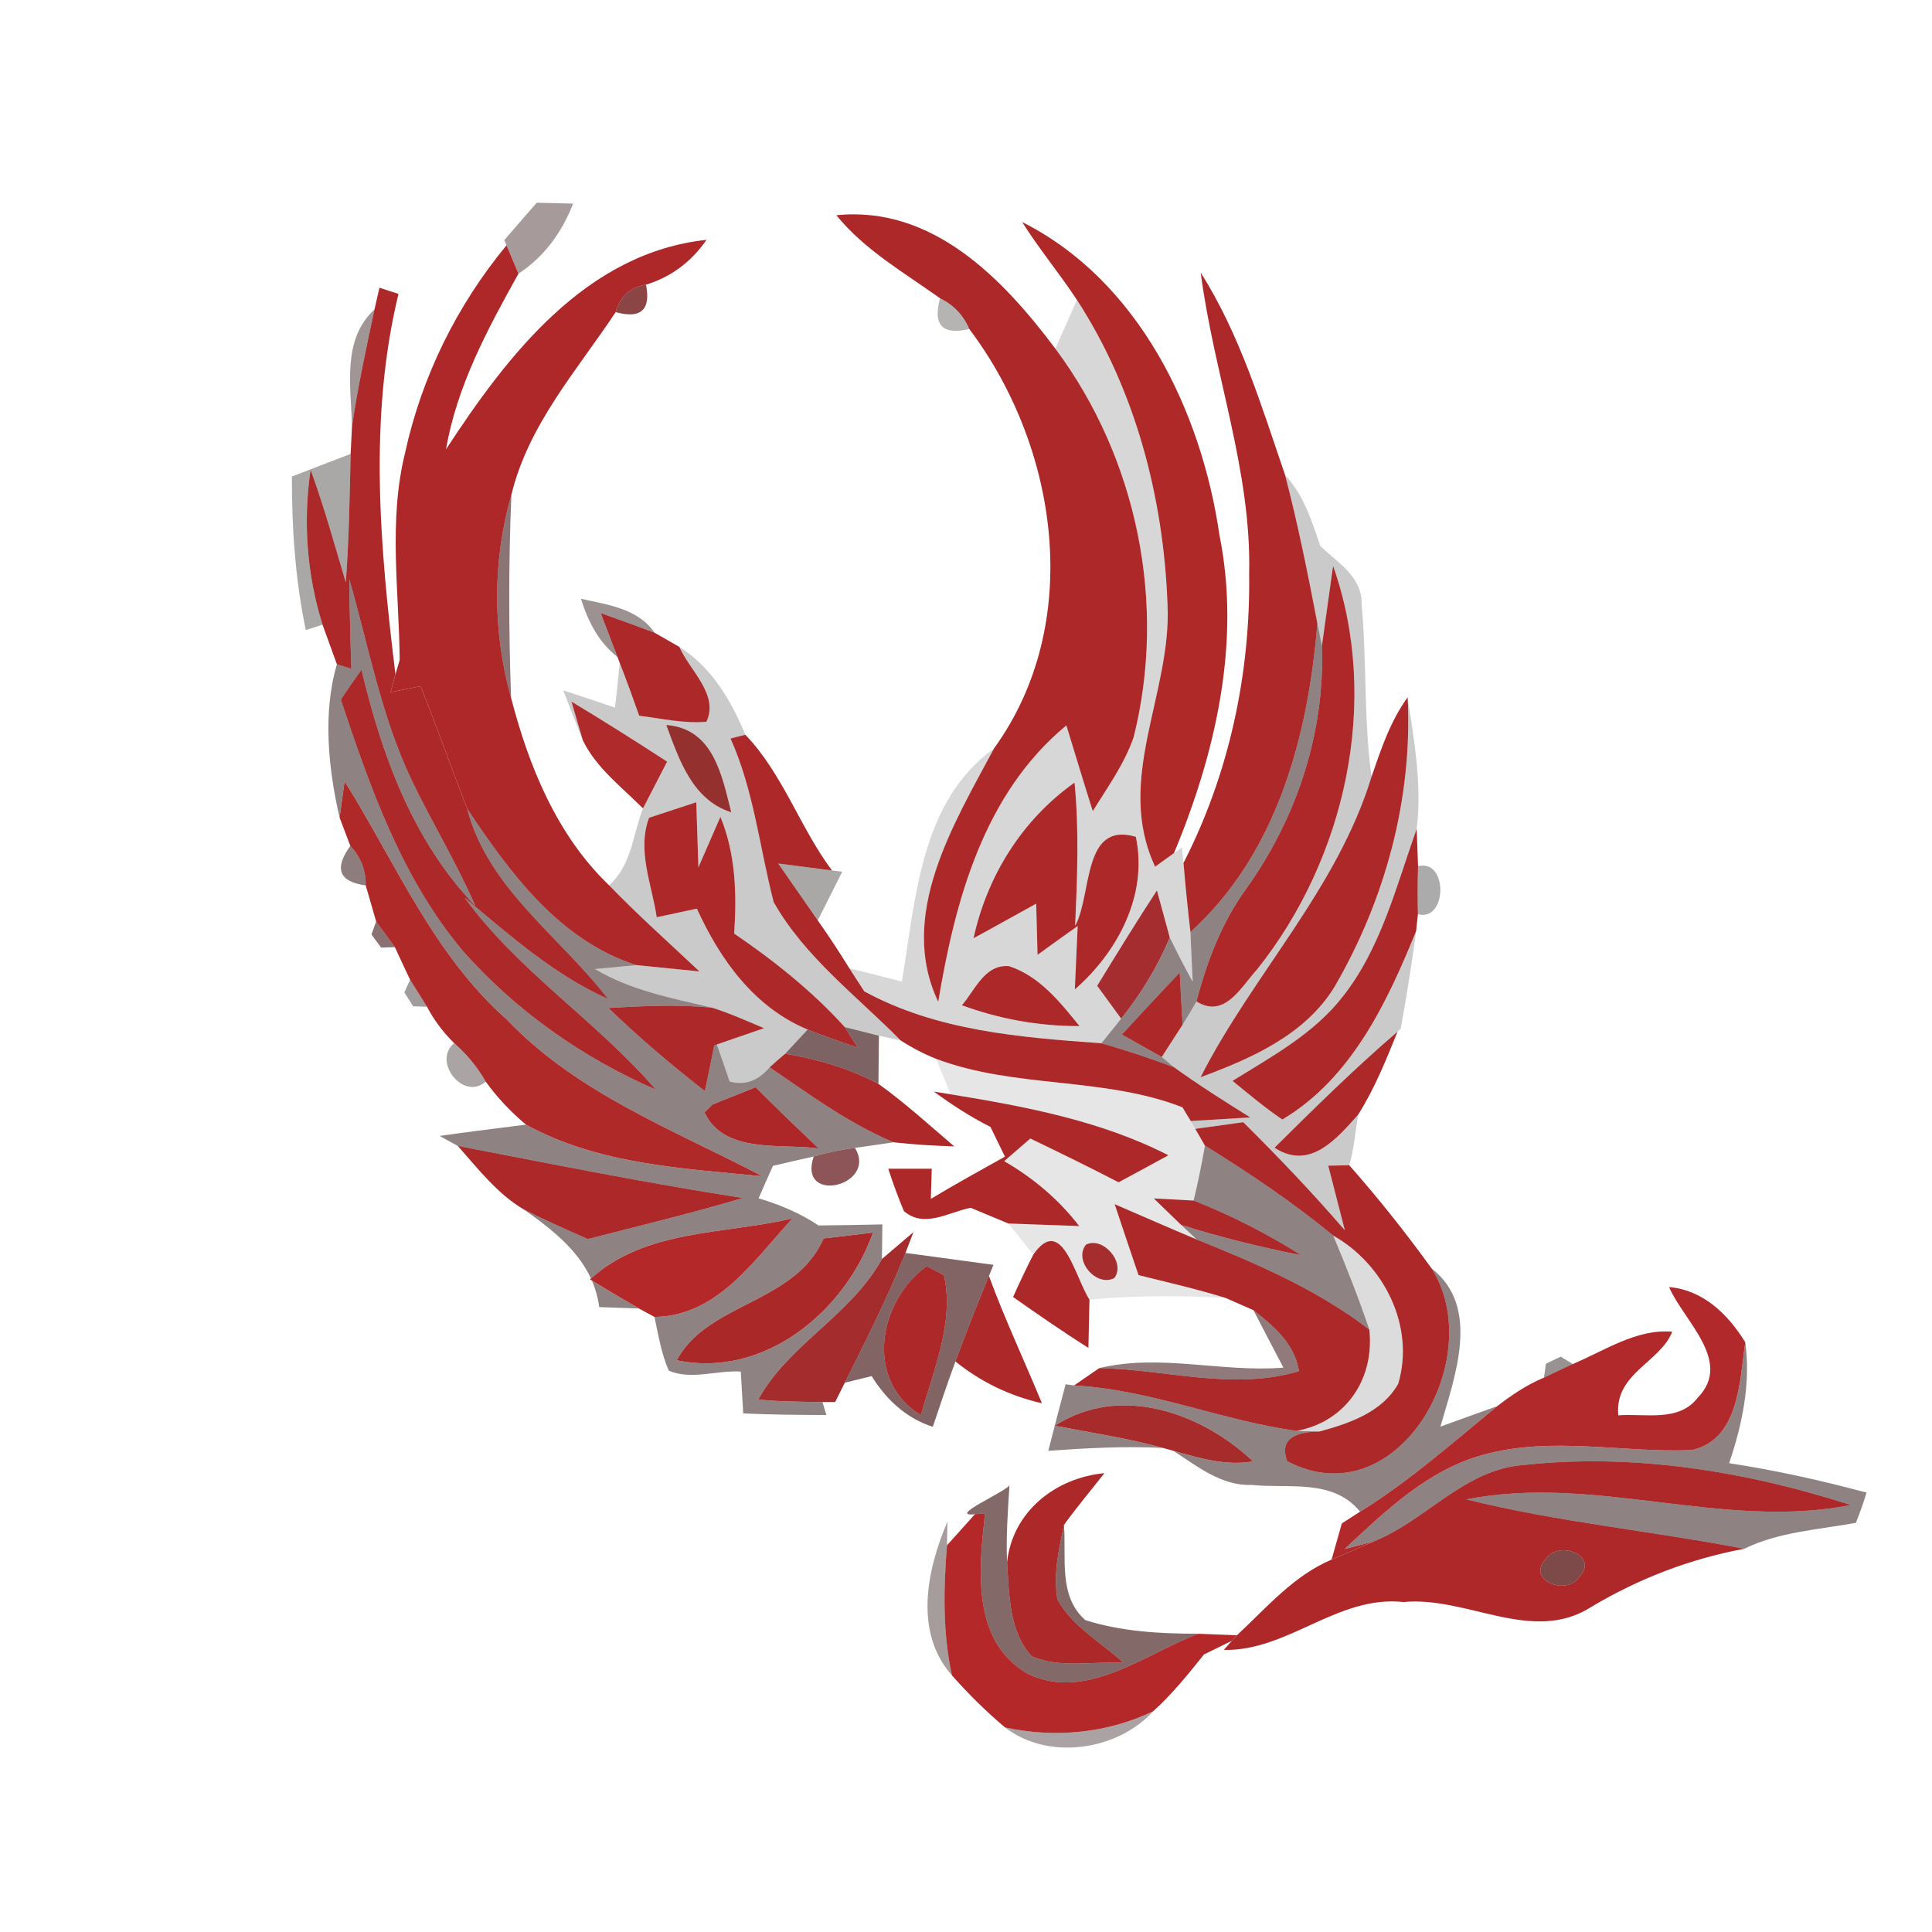 <svg xmlns="http://www.w3.org/2000/svg" width="128pt" height="128pt" viewBox="0 0 128 128"><path fill="#270909" d="M35.56 13.43c.6.01 1.81.04 2.41.06-.73 1.88-1.91 3.53-3.62 4.64-.2-.47-.59-1.41-.79-1.88l-.15-.34c.72-.83 1.43-1.66 2.15-2.48z" opacity=".41"/><g fill="#ad2829"><path d="M55.41 14.26c6.37-.65 11.04 4.21 14.51 8.84 5.43 7.28 7.39 16.92 5.19 25.73-.61 1.78-1.73 3.32-2.71 4.91-.6-1.89-1.17-3.79-1.75-5.68-5.48 4.53-7.37 11.6-8.49 18.31-2.72-5.73 1.02-11.77 3.7-16.79 5.99-8.29 4.27-19.94-1.64-27.78-.39-.92-1.04-1.6-1.94-2.04-2.38-1.7-5-3.2-6.87-5.5zM79.55 18.06c2.61 4.12 4.02 8.83 5.59 13.41.85 3.25 1.51 6.54 2.14 9.83-.62 7.48-2.66 15.23-8.41 20.45-.18-1.52-.33-3.05-.46-4.58 3.03-5.91 4.44-12.55 4.35-19.17.16-6.81-2.35-13.26-3.21-19.94zM25.14 19.06c.31.11.95.31 1.26.41-2 8.27-1.22 16.86-.2 25.21-.08.3-.24.89-.32 1.18l1.99-.4c1.06 2.69 2.04 5.42 3.08 8.12 1.39 5.31 6.16 8.46 9.34 12.61-3.59-1.61-6.53-4.23-9.51-6.72 3.55 4.88 8.74 8.17 12.67 12.72-4.84-2.1-9.26-5.21-12.76-9.16-4.04-4.79-6.16-10.81-8.11-16.68.44-.67.9-1.33 1.37-1.98 1.34 5.66 3.42 11.38 7.54 15.65-1.24-2.86-2.87-5.52-4.21-8.32-2.02-4.22-2.85-8.86-4.14-13.33.02 1.98.07 3.96.14 5.94-.24-.07-.72-.22-.96-.3-.24-.65-.71-1.97-.95-2.62-1.04-3.32-1.3-6.83-.79-10.27.89 2.46 1.59 4.97 2.33 7.47.21-2.84.26-5.68.32-8.52.02-.45.07-1.36.09-1.81.38-2.61.94-5.18 1.49-7.76.08-.36.25-1.08.33-1.44zM39.8 40.62c1.19.42 2.38.85 3.57 1.3.41.24 1.23.71 1.64.94.67 1.55 2.65 3.16 1.79 4.96-1.49.13-2.97-.22-4.45-.4-.41-1.17-.84-2.34-1.29-3.5l-.15-.39c-.28-.73-.83-2.19-1.11-2.91zM90.87 51.45c.63-1.82 1.24-3.67 2.39-5.25.34 6.7-1.49 13.42-4.85 19.19-1.95 3.18-5.52 4.74-8.87 5.98 3.47-6.82 9.06-12.48 11.33-19.92z"/><path d="M48.4 48.93c.25-.07.74-.19.98-.25 2.48 2.57 3.61 6.14 5.74 8.99-1.19-.15-2.37-.31-3.56-.46.87 1.26 1.75 2.51 2.62 3.77.73 1.03 1.42 2.09 2.09 3.17.25.38.74 1.15.99 1.53 4.82 2.63 10.34 3.05 15.71 3.44 1.62.45 3.22 1 4.8 1.58 1.64 1.18 3.34 2.26 5.06 3.33l-3.94.24-.55-.91c-5.25-2.04-11.07-1.23-16.32-3.21-.83-.33-1.61-.74-2.35-1.22-2.9-2.94-6.36-5.53-8.41-9.16-.94-3.62-1.31-7.39-2.86-10.84z"/><path d="M64.5 62.16c.9-4.13 3.22-7.85 6.69-10.31.31 3.16.18 6.33.04 9.5 1.14-2.1.46-6.96 4.02-5.91.82 3.84-1.2 7.64-4.04 10.11.05-1.05.14-3.15.19-4.2-.67.47-2 1.43-2.66 1.91-.02-.85-.07-2.54-.09-3.39-1.39.76-2.76 1.54-4.15 2.29zM43 54.18c.79-.26 2.35-.77 3.13-1.03.04 1.08.1 3.24.14 4.32.36-.84 1.1-2.52 1.46-3.35 1.01 2.45 1.09 5.11.91 7.73 2.65 1.81 5.17 3.81 7.33 6.2l.86 1.36c-1.12-.38-2.22-.77-3.32-1.2-3.54-1.47-5.8-4.63-7.34-8.01-.66.14-1.99.43-2.66.57-.32-2.17-1.32-4.42-.51-6.59zM88.99 65.99c2.53-3.23 3.51-7.28 4.87-11.07l.09 2.47c-.03 1.06-.04 2.12-.01 3.18l-.12 1.12c-1.92 4.73-4.29 9.76-8.86 12.48-1.16-.78-2.22-1.68-3.3-2.56 2.61-1.62 5.42-3.14 7.33-5.62zM63.73 66.6c.87-1 1.51-2.73 3.12-2.59 2.02.66 3.38 2.38 4.67 3.97-2.66.01-5.29-.46-7.79-1.38zM74.33 68.54c1.27-1.38 2.54-2.75 3.83-4.11.04.86.14 2.59.19 3.46-.34.53-1.04 1.6-1.38 2.14-.66-.37-1.98-1.12-2.64-1.49zM40.31 66.78c2.29-.13 4.58-.24 6.86-.02 1.18.37 2.31.88 3.45 1.36-.78.27-2.34.81-3.13 1.08l-.17.07c-.15.75-.46 2.27-.62 3.02-2.21-1.73-4.37-3.55-6.39-5.51zM84.44 76.04c2.65-2.63 5.31-5.25 8.15-7.69-.76 1.88-1.52 3.78-2.61 5.5-1.47 1.65-3.21 3.7-5.54 2.19zM50.99 70.71c.25-.23.77-.68 1.03-.9 2.14.36 4.25.97 6.18 2 1.76 1.26 3.37 2.73 5.02 4.14-1.35-.04-2.69-.12-4.02-.27-2.97-1.25-5.57-3.17-8.21-4.97z"/><path d="M61.87 72.32l1.11.18c4.94.81 9.94 1.74 14.43 4.04-1.1.6-2.2 1.2-3.3 1.79-1.93-1-3.89-1.96-5.85-2.9-.58.5-1.16 1-1.73 1.5 1.92 1.11 3.62 2.54 4.97 4.3-1.17-.04-3.52-.13-4.69-.17-.62-.26-1.88-.78-2.5-1.04-1.45.28-3.09 1.39-4.43.21-.38-.92-.73-1.86-1.03-2.8h2.88l-.06 2c1.61-.97 3.26-1.88 4.91-2.8-.24-.49-.72-1.48-.96-1.97-1.32-.66-2.56-1.47-3.75-2.34zM79.19 74.79l3.18-.44c2.33 2.31 4.59 4.68 6.73 7.16-.27-1.07-.83-3.21-1.1-4.28l1.39-.03c1.93 2.18 3.75 4.48 5.46 6.84 3.79 5.99-2.3 16.59-9.57 12.77-.48-1.29.24-1.94 2.14-1.97 1.98-.54 4.15-1.27 5.22-3.17 1.12-3.8-.95-7.91-4.31-9.81-2.68-2.2-5.55-4.14-8.5-5.96-.16-.27-.48-.83-.64-1.11zM30.33 75.92c6.29 1.21 12.56 2.47 18.89 3.45-3.4 1.01-6.85 1.84-10.28 2.72-1.42-.63-2.83-1.25-4.22-1.95-1.77-1.04-3.05-2.71-4.39-4.22z"/><path d="M76.44 79.4c.66.04 1.98.1 2.64.14 2.48.97 4.87 2.2 7.13 3.62-2.69-.53-5.35-1.19-7.96-2.01-.45-.44-1.35-1.31-1.81-1.75zM73.85 79.78c1.81.78 3.62 1.58 5.44 2.34 3.99 1.61 7.99 3.32 11.43 5.97.36 3.25-1.54 6.1-4.81 6.71-4.98-.68-9.68-2.74-14.75-3.01l1.67-1.15c4.4.08 8.89 1.52 13.23.2-.27-1.79-1.67-2.99-3.02-4.04-.46-.2-1.39-.61-1.85-.81-1.9-.59-3.83-1.03-5.76-1.51-.53-1.57-1.06-3.13-1.58-4.7z"/><path d="M68.46 83.12c1.9-2.74 2.77 1.54 3.72 2.98-.02.8-.05 2.4-.07 3.2-1.7-1.07-3.35-2.22-4.99-3.37.42-.95.87-1.89 1.34-2.81zM61.4 83.88c.29.15.86.46 1.14.61.7 3.1-.7 6.29-1.53 9.27-3.76-2.3-2.82-7.56.39-9.88zM63.3 90.2c.7-1.9 1.44-3.79 2.22-5.66 1.05 2.86 2.35 5.61 3.51 8.43-2.11-.48-4.05-1.41-5.73-2.77zM66.72 103.51c.36-3.37 3.21-5.6 6.45-5.91-.89 1.14-1.83 2.25-2.68 3.43-.34 1.61-.72 3.28-.43 4.94.98 1.8 2.9 2.84 4.38 4.2-2.02-.13-4.18.39-6.09-.44-1.52-1.67-1.48-4.11-1.63-6.22z"/></g><path fill="#af2929" d="M67.72 14.71c7.71 3.88 11.87 12.5 13.07 20.73 1.44 7.13-.26 14.48-3.01 21.08l-1.25.9c-2.71-5.8 1.12-11.49.82-17.4-.26-7.06-2.13-14.19-6-20.15-1.16-1.76-2.51-3.38-3.63-5.16z"/><g fill="#af2829"><path d="M33.56 16.25c.2.47.59 1.41.79 1.88-2.05 3.68-4.08 7.44-4.8 11.64 4.07-6.23 9.26-13.02 17.26-13.88-1.03 1.48-2.37 2.47-4.01 2.97-1.05.17-1.72.78-2.01 1.82-2.56 3.86-5.79 7.45-6.91 12.11-1.26 4.37-1.25 9.06-.02 13.44 1.18 4.55 3.03 9.1 6.49 12.42 1.92 1.98 3.98 3.82 5.99 5.71l-4.19-.42c-5.1-1.64-8.36-6.1-11.2-10.36-1.04-2.7-2.02-5.43-3.08-8.12l-1.99.4c.08-.29.24-.88.32-1.18l.28-.96c-.04-4.57-.76-9.22.36-13.73 1.1-5.04 3.43-9.76 6.72-13.74zM88.32 37.49c3.16 8.94.83 19.39-5.03 26.73-1.08 1.18-2.15 3.29-4.02 2.13.7-2.67 1.69-5.28 3.34-7.53 3.31-4.65 5.18-10.31 4.97-16.03.19-1.33.55-3.98.74-5.3zM91.02 102.12c3.47-1.39 6-4.78 9.93-5.06 7.29-.8 14.73.42 21.67 2.65-8.49 1.68-16.95-2.06-25.47-.37 6.06 1.5 12.29 2.09 18.41 3.27-3.59.67-7 1.98-10.13 3.85-3.9 2.51-8.26-.73-12.44-.32-4.36-.48-7.66 3.27-11.91 3.17l.53-.6.34-.37c1.95-1.81 3.75-3.95 6.27-5.01.93-.4 1.87-.8 2.8-1.21m11.39 1.17c-1.32 1.44 1.4 2.45 2.22 1.19 1.36-1.44-1.41-2.47-2.22-1.19z"/></g><path fill="#701a1a" d="M40.79 20.68c.29-1.04.96-1.65 2.01-1.82.33 1.67-.34 2.28-2.01 1.82z" opacity=".81"/><path fill="#0d0303" d="M62.28 19.76c.9.44 1.55 1.12 1.94 2.04-1.78.42-2.43-.26-1.94-2.04z" opacity=".3"/><path fill="#010000" d="M71.35 19.87c3.87 5.96 5.74 13.09 6 20.15.3 5.91-3.53 11.6-.82 17.4l1.25-.9.53-.38.1 1.03c.13 1.53.28 3.06.46 4.58.03.83.11 2.47.15 3.3-.53-.97-1.04-1.95-1.52-2.94-.21-.78-.64-2.34-.85-3.12-1.36 2.08-2.66 4.2-3.96 6.32.39.54 1.19 1.63 1.59 2.18l-1.31 1.63c-5.37-.39-10.89-.81-15.71-3.44-.25-.38-.74-1.15-.99-1.53 1.16.29 2.32.58 3.48.88.92-5.45 1.2-11.9 6.11-15.45-2.68 5.02-6.42 11.06-3.7 16.79 1.12-6.71 3.01-13.78 8.49-18.31.58 1.89 1.15 3.79 1.75 5.68.98-1.59 2.1-3.13 2.71-4.91 2.2-8.81.24-18.45-5.19-25.73.47-1.07.95-2.15 1.43-3.23M64.5 62.16c1.39-.75 2.76-1.53 4.15-2.29.02.85.07 2.54.09 3.39.66-.48 1.99-1.44 2.66-1.91-.05 1.05-.14 3.15-.19 4.2 2.84-2.47 4.86-6.27 4.04-10.11-3.56-1.05-2.88 3.81-4.02 5.91.14-3.17.27-6.34-.04-9.5-3.47 2.46-5.79 6.18-6.69 10.31m-.77 4.44c2.5.92 5.13 1.39 7.79 1.38-1.29-1.59-2.65-3.31-4.67-3.97-1.61-.14-2.25 1.59-3.12 2.59z" opacity=".16"/><path fill="#1d0707" d="M23.32 28.26c-.06-2.63-.69-5.75 1.49-7.76-.55 2.58-1.11 5.15-1.49 7.76z" opacity=".42"/><g fill="#0e0303"><path d="M19.34 31.57c1.3-.5 2.59-1 3.89-1.5-.06 2.84-.11 5.68-.32 8.52-.74-2.5-1.44-5.01-2.33-7.47-.51 3.44-.25 6.95.79 10.27l-1.11.35c-.7-3.35-.93-6.76-.92-10.17zM51.56 57.21c1.19.15 2.37.31 3.56.46l.68.08c-.54 1.08-1.08 2.15-1.62 3.23-.87-1.26-1.75-2.51-2.62-3.77z" opacity=".35"/></g><g fill="#010000"><path d="M85.14 31.47c1.22 1.32 1.77 3.03 2.33 4.7 1.13 1.09 2.78 2.03 2.74 3.83.35 3.81.13 7.65.66 11.45-2.27 7.44-7.86 13.1-11.33 19.92 3.35-1.24 6.92-2.8 8.87-5.98 3.36-5.77 5.19-12.49 4.85-19.19.43 2.88.96 5.81.6 8.72-1.36 3.79-2.34 7.84-4.87 11.07-1.91 2.48-4.72 4-7.33 5.62 1.08.88 2.14 1.78 3.3 2.56 4.57-2.72 6.94-7.75 8.86-12.48-.28 2.16-.63 4.32-1.02 6.47l-.21.19c-2.84 2.44-5.5 5.06-8.15 7.69 2.33 1.51 4.07-.54 5.54-2.19-.18 1.11-.27 2.26-.59 3.35l-1.39.03c.27 1.07.83 3.21 1.1 4.28-2.14-2.48-4.4-4.85-6.73-7.16l-3.18.44-.3-.52 3.94-.24c-1.72-1.07-3.42-2.15-5.06-3.33-.2-.17-.6-.5-.8-.67.34-.54 1.04-1.61 1.38-2.14.32-.51.62-1.02.92-1.54 1.87 1.16 2.94-.95 4.02-2.13 5.86-7.34 8.19-17.79 5.03-26.73-.19 1.32-.55 3.97-.74 5.3l-.3-1.49c-.63-3.29-1.29-6.58-2.14-9.83zM45.01 42.86c2.14 1.34 3.43 3.55 4.37 5.82-.24.06-.73.18-.98.25 1.55 3.45 1.92 7.22 2.86 10.84 2.05 3.63 5.51 6.22 8.41 9.16l-1.44-.31c-.56-.15-1.7-.43-2.26-.57-2.16-2.39-4.68-4.39-7.33-6.2.18-2.62.1-5.28-.91-7.73-.36.83-1.1 2.51-1.46 3.35-.04-1.08-.1-3.24-.14-4.32-.78.26-2.34.77-3.13 1.03-.81 2.17.19 4.42.51 6.59.67-.14 2-.43 2.66-.57 1.54 3.38 3.8 6.54 7.34 8.01-.37.4-1.12 1.2-1.49 1.6-.26.22-.78.67-1.03.9-.76.9-1.64 1.22-2.65.94-.21-.62-.63-1.84-.85-2.45.79-.27 2.35-.81 3.13-1.08-1.14-.48-2.27-.99-3.45-1.36-2.65-.63-5.38-1.14-7.75-2.56.68-.06 2.05-.19 2.73-.26l4.19.42c-2.01-1.89-4.07-3.73-5.99-5.71 1.5-1.3 1.57-3.36 2.25-5.09.4-.78 1.2-2.32 1.6-3.1-2.09-1.36-4.2-2.69-6.34-3.98l.75 2.56c-.44-1.1-.87-2.2-1.29-3.3 1.14.37 2.29.75 3.43 1.14.08-.74.24-2.22.31-2.96.45 1.16.88 2.33 1.29 3.5 1.48.18 2.96.53 4.45.4.86-1.8-1.12-3.41-1.79-4.96m-.87 5.17c.85 2.28 1.71 4.96 4.31 5.79-.62-2.43-1.17-5.55-4.31-5.79z" opacity=".21"/></g><path fill="#310b0b" d="M33.86 46.23c-1.23-4.38-1.24-9.07.02-13.44-.19 4.48-.18 8.96-.02 13.44z" opacity=".57"/><g fill="#1e0607"><path d="M23.14 38.37c1.29 4.47 2.12 9.11 4.14 13.33 1.34 2.8 2.97 5.46 4.21 8.32-4.12-4.27-6.2-9.99-7.54-15.65-.47.65-.93 1.31-1.37 1.98 1.95 5.87 4.07 11.89 8.11 16.68 3.5 3.95 7.92 7.06 12.76 9.16-3.93-4.55-9.12-7.84-12.67-12.72 2.98 2.49 5.92 5.11 9.51 6.72-3.18-4.15-7.95-7.3-9.34-12.61 2.84 4.26 6.1 8.72 11.2 10.36-.68.07-2.05.2-2.73.26 2.37 1.42 5.1 1.93 7.75 2.56-2.28-.22-4.57-.11-6.86.02 2.02 1.96 4.18 3.78 6.39 5.51.16-.75.47-2.27.62-3.02l.17-.07c.22.61.64 1.83.85 2.45 1.01.28 1.89-.04 2.65-.94 2.64 1.8 5.24 3.72 8.21 4.97-.64.1-1.92.28-2.56.37-.92.12-1.83.31-2.73.57-.67.15-2.03.46-2.7.62-.32.71-.64 1.43-.95 2.15 1.4.42 2.75.98 3.97 1.8 1.41-.01 2.82-.04 4.23-.07-.01.57-.02 1.72-.03 2.29-2.03 3.71-6.23 5.7-8.19 9.31 1.41.15 2.83.15 4.25.17l.26.86c-1.84-.01-3.68-.02-5.51-.11l-.16-2.77c-1.58-.1-3.29.58-4.77-.06-.5-1.14-.69-2.36-.95-3.56 4.18-.05 6.6-3.78 9.15-6.53-4.55 1.08-9.74.68-13.42 4.04 1.07.66 2.15 1.3 3.24 1.93-.66-.02-1.97-.07-2.63-.09-.4-3.01-2.67-4.83-4.98-6.46 1.39.7 2.8 1.32 4.22 1.95 3.43-.88 6.88-1.71 10.28-2.72-6.33-.98-12.6-2.24-18.89-3.45-.3-.16-.9-.49-1.2-.66 1.9-.28 3.81-.5 5.72-.75 4.78 2.63 10.35 2.9 15.66 3.42-5.87-3.08-12.27-5.48-16.94-10.39-4.86-4.3-7.37-10.4-10.74-15.78l-.33 2.41c-.76-3.26-1.12-6.99-.18-10.16.24.08.72.23.96.3-.07-1.98-.12-3.96-.14-5.94m24.08 34.8l-.55.52c1.3 2.79 5.07 2.05 7.58 2.4-1.41-1.33-2.81-2.68-4.19-4.06-.71.29-2.13.85-2.84 1.14m7.34 8.88c-1.85 4.31-7.69 4.24-9.72 8.07 5.78 1.22 11.14-3.23 13-8.46-.82.1-2.46.3-3.28.39zM87.28 41.3l.3 1.49c.21 5.72-1.66 11.38-4.97 16.03-1.65 2.25-2.64 4.86-3.34 7.53-.3.52-.6 1.03-.92 1.54-.05-.87-.15-2.6-.19-3.46-1.29 1.36-2.56 2.73-3.83 4.11.66.37 1.98 1.12 2.64 1.49.2.17.6.5.8.67-1.58-.58-3.18-1.13-4.8-1.58l1.31-1.63c1.31-1.64 2.41-3.44 3.22-5.38.48.99.99 1.97 1.52 2.94-.04-.83-.12-2.47-.15-3.3 5.75-5.22 7.79-12.97 8.41-20.45zM79.83 75.9c2.95 1.82 5.82 3.76 8.5 5.96.86 2.05 1.68 4.12 2.39 6.23-3.44-2.65-7.44-4.36-11.43-5.97l-1.04-.97c2.61.82 5.27 1.48 7.96 2.01-2.26-1.42-4.65-2.65-7.13-3.62.29-1.21.54-2.42.75-3.64m2.12 3.13c.57.53.57.53 0 0-.6-.51-.6-.51 0 0m4.25 4.22c.59.55.59.55 0 0z" opacity=".5"/><path d="M94.85 84.04c3.29 2.56 1.52 7.19.58 10.48 1.26-.46 2.51-.91 3.77-1.36-2.96 2.42-5.83 4.97-9.09 6.99-1.82-2.21-4.71-1.51-7.2-1.77-1.99.07-3.6-1.24-5.17-2.26 1.71.48 3.47 1.02 5.28.7-3.45-3.25-8.84-5.15-13.14-2.36 2.4.46 4.81.82 7.17 1.47-2.54-.13-5.08.01-7.6.19.38-1.47.76-2.94 1.15-4.41l.56.08c5.07.27 9.77 2.33 14.75 3.01l1.51.04c-1.9.03-2.62.68-2.14 1.97 7.27 3.82 13.36-6.78 9.57-12.77zM115.63 88.93c.37 2.73-.2 5.43-1.07 8.01 3.07.47 6.1 1.14 9.1 1.95-.2.68-.44 1.34-.7 2-2.5.46-5.08.59-7.4 1.72-6.12-1.18-12.35-1.77-18.41-3.27 8.52-1.69 16.98 2.05 25.47.37-6.94-2.23-14.38-3.45-21.67-2.65-3.93.28-6.46 3.67-9.93 5.06l-1.94.51c2.71-2.52 5.53-5.26 9.21-6.25 4.53-1.25 9.22-.11 13.82-.31 3.13-.73 3.14-4.59 3.52-7.14z" opacity=".5"/></g><path fill="#210707" d="M38.49 39.67c1.77.4 3.76.63 4.88 2.25-1.19-.45-2.38-.88-3.57-1.3.28.72.83 2.18 1.11 2.91-1.25-.98-1.96-2.37-2.42-3.86z" opacity=".44"/><path fill="#ad2727" d="M37.86 46.48c2.14 1.29 4.25 2.62 6.34 3.98-.4.78-1.2 2.32-1.6 3.1-1.41-1.42-3.1-2.68-3.99-4.52l-.75-2.56z" opacity=".98"/><path fill="#8d2220" d="M44.14 48.03c3.14.24 3.69 3.36 4.31 5.79-2.6-.83-3.46-3.51-4.31-5.79z" opacity=".93"/><path fill="#b02929" d="M22.83 51.76c3.37 5.38 5.88 11.48 10.74 15.78 4.67 4.91 11.07 7.31 16.94 10.39-5.31-.52-10.88-.79-15.66-3.42-1.01-.84-1.9-1.79-2.67-2.85-.55-.97-1.26-1.82-2.09-2.55-.73-.71-1.33-1.52-1.8-2.41-.28-.45-.84-1.34-1.12-1.79-.26-.54-.76-1.62-1.01-2.16-.31-.43-.93-1.28-1.24-1.7-.17-.6-.52-1.79-.69-2.39.01-1.01-.33-1.88-1.02-2.62-.18-.47-.54-1.41-.71-1.87l.33-2.41z"/><path fill="#290a09" d="M23.21 56.04c.69.74 1.03 1.61 1.02 2.62-1.77-.24-2.11-1.11-1.02-2.62z" opacity=".53"/><path fill="#040102" d="M93.95 57.39c1.99-.51 1.95 3.69-.01 3.18-.03-1.06-.02-2.12.01-3.18z" opacity=".33"/><path fill="#a12427" d="M72.69 65.31c1.3-2.12 2.6-4.24 3.96-6.32.21.78.64 2.34.85 3.12-.81 1.94-1.91 3.74-3.22 5.38-.4-.55-1.2-1.64-1.59-2.18z" opacity=".96"/><path fill="#360c0d" d="M24.92 61.05c.31.42.93 1.27 1.24 1.7l-.91.03-.64-.87.31-.86z" opacity=".58"/><path fill="#150505" d="M27.17 64.91c.28.45.84 1.34 1.12 1.79l-.92-.03-.58-.92.38-.84z" opacity=".4"/><path fill="#360c0d" d="M53.51 68.21c1.1.43 2.2.82 3.32 1.2l-.86-1.36c.56.14 1.7.42 2.26.57-.01.79-.02 2.39-.03 3.19-1.93-1.03-4.04-1.64-6.18-2 .37-.4 1.12-1.2 1.49-1.6z" opacity=".64"/><path fill="#170505" d="M30.09 69.11c.83.73 1.54 1.58 2.09 2.55-1.48 1.31-3.56-1.34-2.09-2.55z" opacity=".36"/><path d="M62.02 70.15c5.25 1.98 11.07 1.17 16.32 3.21l.55.91.3.52c.16.28.48.84.64 1.11-.21 1.22-.46 2.43-.75 3.64-.66-.04-1.98-.1-2.64-.14.46.44 1.36 1.31 1.81 1.75l1.04.97c-1.82-.76-3.63-1.56-5.44-2.34.52 1.57 1.05 3.13 1.58 4.7 1.93.48 3.86.92 5.76 1.51-3-.17-6.01-.16-9.01.11-.95-1.44-1.82-5.72-3.72-2.98-.41-.51-1.23-1.54-1.65-2.06 1.17.04 3.52.13 4.69.17-1.35-1.76-3.05-3.19-4.97-4.3.57-.5 1.15-1 1.73-1.5 1.96.94 3.92 1.9 5.85 2.9 1.1-.59 2.2-1.19 3.3-1.79-4.49-2.3-9.49-3.23-14.43-4.04l-.96-2.35m9.93 12.31c-.86 1.05.71 2.85 1.88 2.21.77-1.01-.75-2.78-1.88-2.21z" opacity=".1"/><path fill="#ad2728" d="M47.22 73.17c.71-.29 2.13-.85 2.84-1.14 1.38 1.38 2.78 2.73 4.19 4.06-2.51-.35-6.28.39-7.58-2.4l.55-.52z"/><path fill="#631719" d="M53.91 76.62c.9-.26 1.81-.45 2.73-.57 1.55 2.51-3.82 3.81-2.73.57z" opacity=".73"/><g fill="#a52829"><path d="M81.95 79.03c-.6-.51-.6-.51 0 0zM81.95 79.03c.57.53.57.53 0 0z"/></g><g fill="#b52829"><path d="M39.09 84.76c3.68-3.36 8.87-2.96 13.42-4.04-2.55 2.75-4.97 6.48-9.15 6.53l-1.03-.56c-1.09-.63-2.17-1.27-3.24-1.93zM64.59 100.32l.67-.06c-.4 3.66-.93 8.43 2.8 10.62 3.89 1.89 7.78-1.3 11.33-2.64.64.02 1.92.08 2.56.1l-.34.37c-.46.22-1.38.67-1.84.9-1.05 1.31-2.11 2.63-3.36 3.76-3.07 1.47-6.51 1.79-9.82 1.08-1.26-1.06-2.43-2.22-3.52-3.45-.62-2.83-.56-5.74-.33-8.62.46-.51 1.39-1.54 1.85-2.06z"/></g><path fill="#ab2828" d="M54.56 82.05c.82-.09 2.46-.29 3.28-.39-1.86 5.23-7.22 9.68-13 8.46 2.03-3.83 7.87-3.76 9.72-8.07z"/><path fill="#a22627" d="M58.43 83.41c.52-.45 1.57-1.33 2.09-1.78l-.53 1.38c-1.18 2.94-2.6 5.77-4.02 8.6l-.64 1.28h-.84c-1.42-.02-2.84-.02-4.25-.17 1.96-3.61 6.16-5.6 8.19-9.31z" opacity=".97"/><path fill="#a32828" d="M71.95 82.46c1.13-.57 2.65 1.2 1.88 2.21-1.17.64-2.74-1.16-1.88-2.21z" opacity=".97"/><path fill="#3c0d0e" d="M59.99 83.01c1.94.26 3.89.53 5.83.79l-.3.74c-.78 1.87-1.52 3.76-2.22 5.66-.53 1.43-1.01 2.88-1.5 4.33-1.77-.57-3.09-1.81-4.05-3.36-.45.11-1.34.33-1.78.44 1.42-2.83 2.84-5.66 4.02-8.6m1.41.87c-3.21 2.32-4.15 7.58-.39 9.88.83-2.98 2.23-6.17 1.53-9.27-.28-.15-.85-.46-1.14-.61z" opacity=".64"/><path fill="#ac2728" d="M86.2 83.25c.59.55.59.55 0 0z"/><path d="M88.33 81.86c3.36 1.9 5.43 6.01 4.31 9.81-1.07 1.9-3.24 2.63-5.22 3.17l-1.51-.04c3.27-.61 5.17-3.46 4.81-6.71-.71-2.11-1.53-4.18-2.39-6.23z" opacity=".14"/><path fill="#b2292c" d="M110.58 85.27c2.27.2 3.91 1.81 5.05 3.66-.38 2.55-.39 6.41-3.52 7.14-4.6.2-9.29-.94-13.82.31-3.68.99-6.5 3.73-9.21 6.25l1.94-.51c-.93.41-1.87.81-2.8 1.21l.68-2.4 1.21-.78c3.26-2.02 6.13-4.57 9.09-6.99.95-.74 1.97-1.42 3.09-1.89.48-.23 1.43-.68 1.91-.9 2.1-.88 4.24-2.35 6.59-2.14-.79 2.03-3.85 2.77-3.57 5.54 1.76-.14 4.01.47 5.26-1.17 2.35-2.41-.94-5.09-1.9-7.33z"/><path fill="#320b0c" d="M83.04 86.8c1.35 1.05 2.75 2.25 3.02 4.04-4.34 1.32-8.83-.12-13.23-.2 4.03-.97 8.12.3 12.2-.03-.67-1.27-1.33-2.54-1.99-3.81z" opacity=".54"/><path fill="#120404" d="M102.42 90.35l.98-.47.8.49c-.48.22-1.43.67-1.91.9l.13-.92z" opacity=".43"/><path fill="#a62728" d="M69.88 94.46c4.3-2.79 9.69-.89 13.14 2.36-1.81.32-3.57-.22-5.28-.7l-.69-.19c-2.36-.65-4.77-1.01-7.17-1.47z" opacity=".98"/><path fill="#390d0d" d="M64.59 100.32c-1.87.21 1.94-1.44 2.29-1.91-.11 1.7-.23 3.39-.16 5.1.15 2.11.11 4.55 1.63 6.22 1.91.83 4.07.31 6.09.44-1.48-1.36-3.4-2.4-4.38-4.2-.29-1.66.09-3.33.43-4.94.17 2.12-.4 4.72 1.42 6.31 2.41.76 4.96.9 7.48.9-3.55 1.34-7.44 4.53-11.33 2.64-3.73-2.19-3.2-6.96-2.8-10.62l-.67.06z" opacity=".62"/><path fill="#210807" d="M62.77 100.81c-.01.39-.02 1.18-.03 1.57-.23 2.88-.29 5.79.33 8.62-2.54-2.87-1.66-7-.3-10.19z" opacity=".4"/><path fill="#571414" d="M102.41 103.29c.81-1.28 3.58-.25 2.22 1.19-.82 1.26-3.54.25-2.22-1.19z" opacity=".77"/><path fill="#1b0606" d="M66.59 114.45c3.31.71 6.75.39 9.82-1.08-2.4 2.63-6.96 3.29-9.82 1.08z" opacity=".37"/></svg>